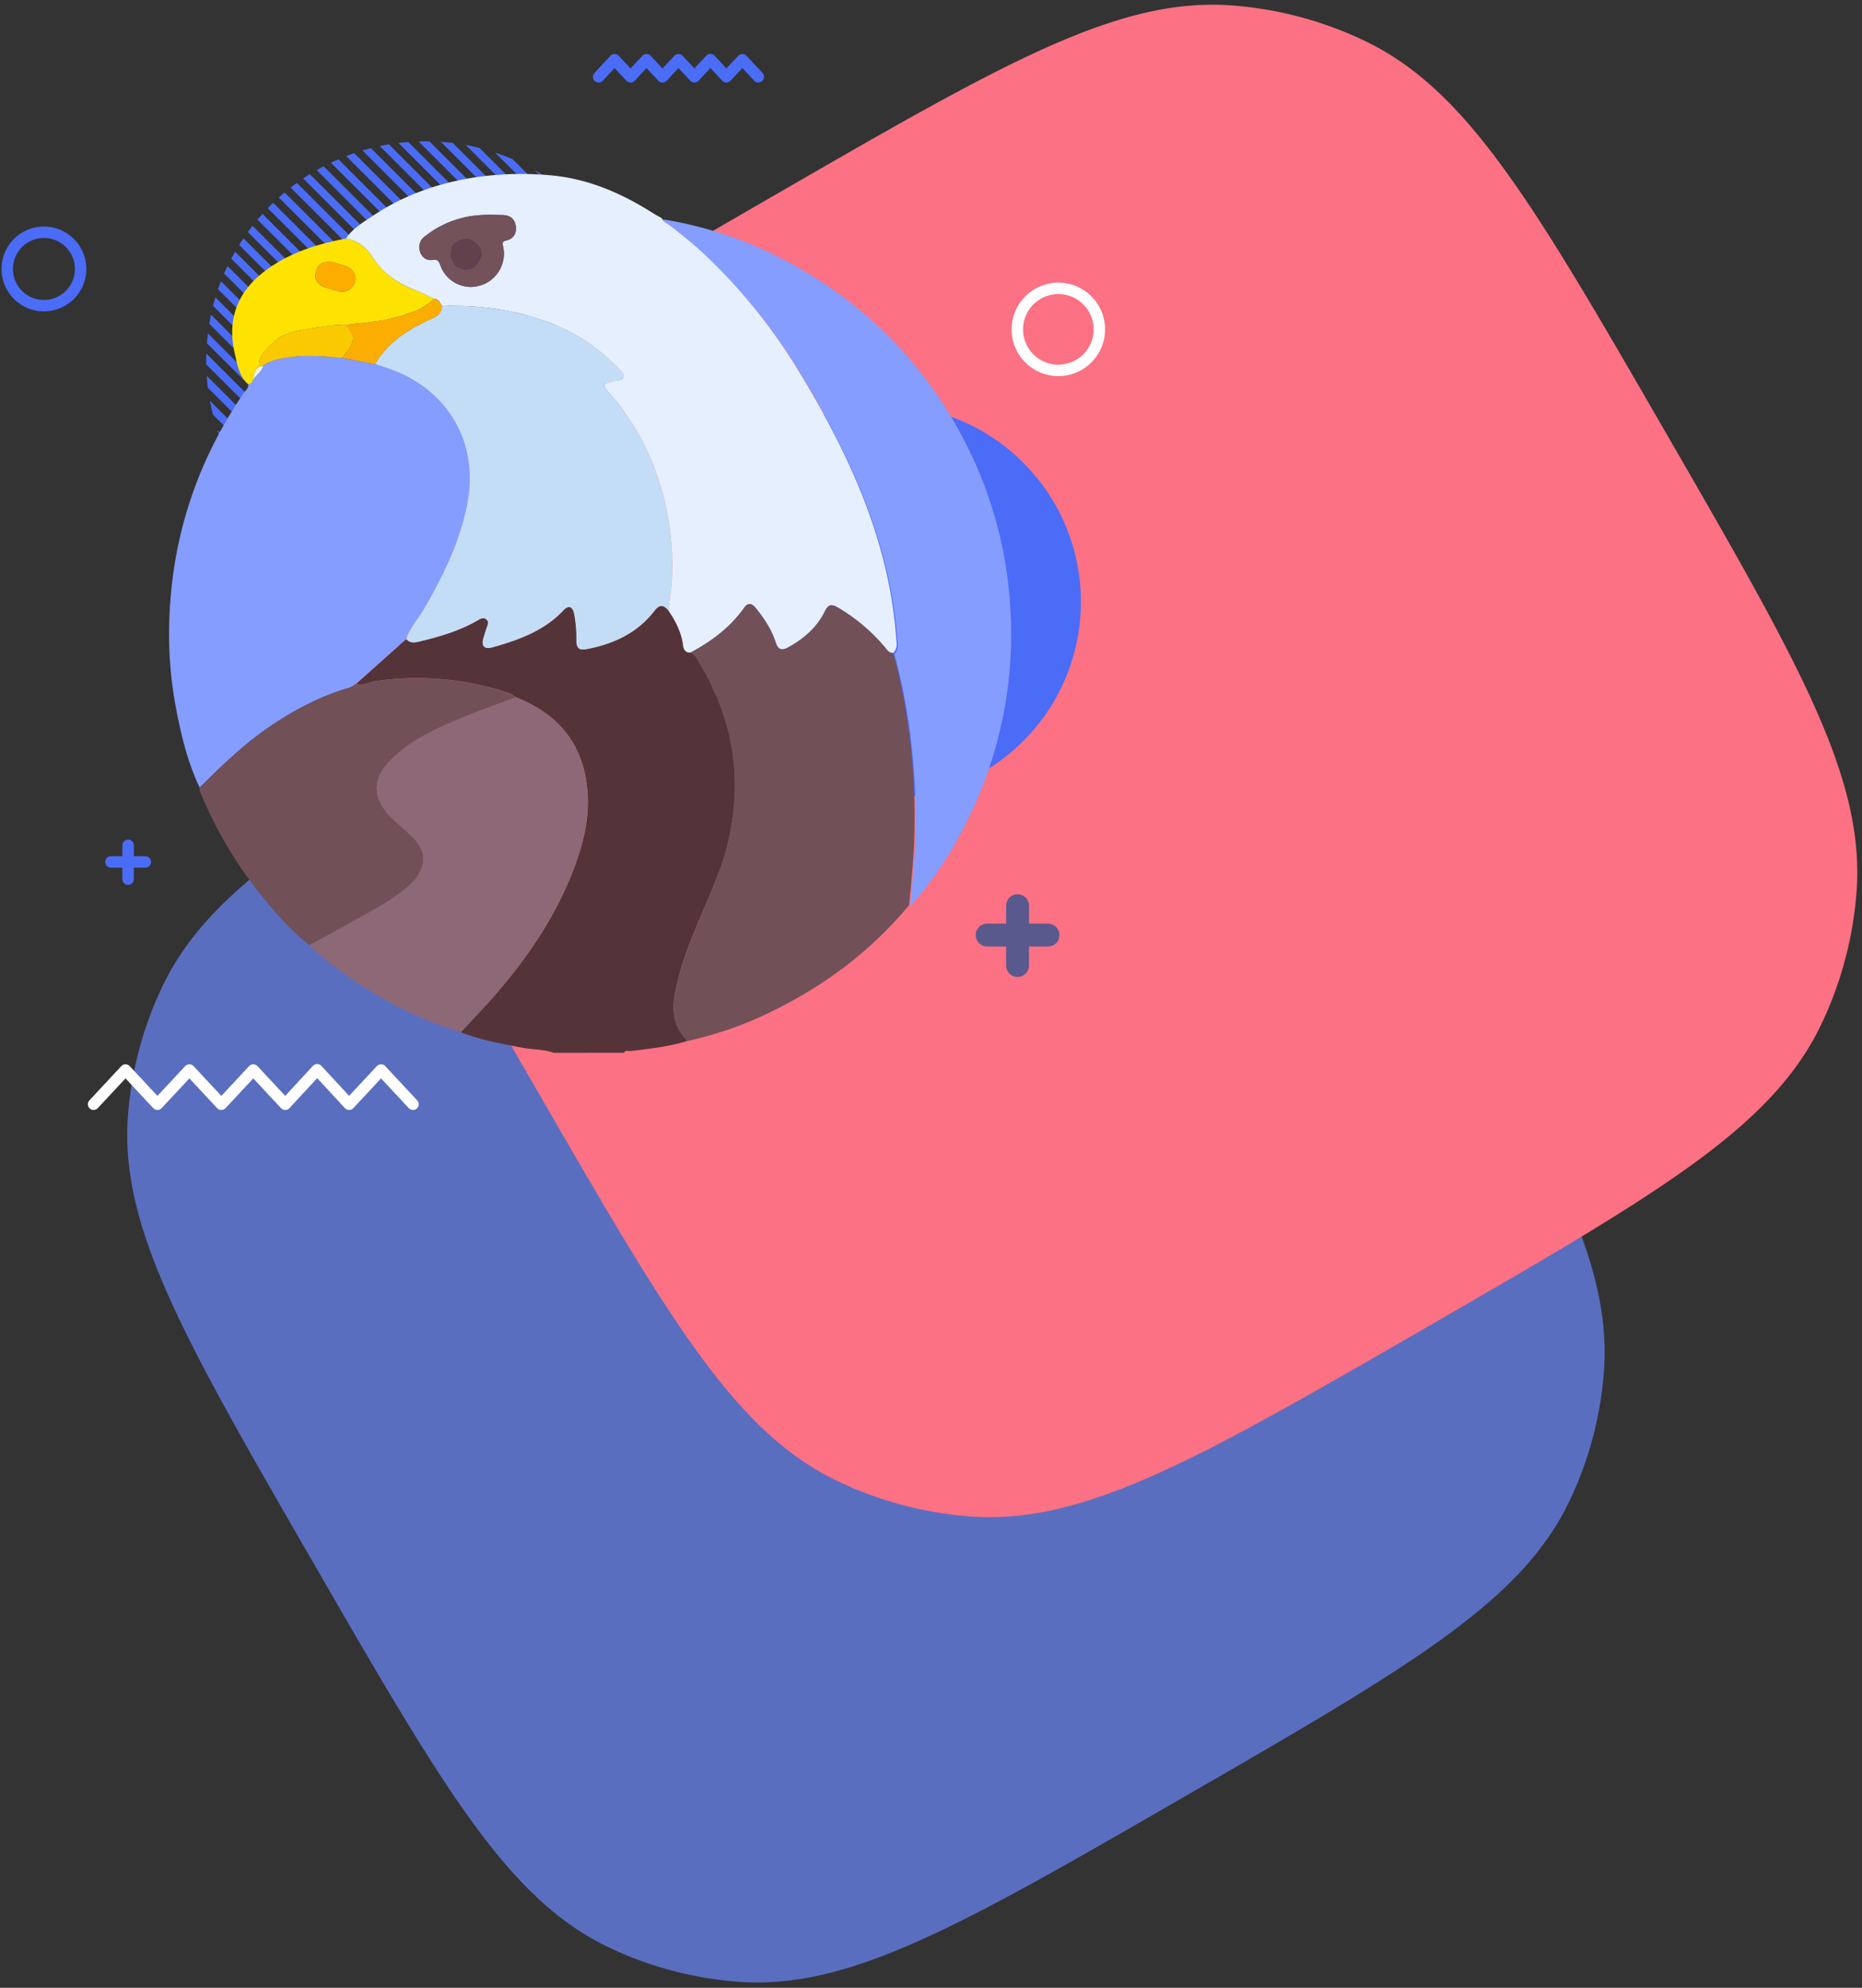 <svg width="326" height="348" fill="none" xmlns="http://www.w3.org/2000/svg"><rect width="100%" height="100%" fill="#333333" stroke="none"/><path d="M54.858 273.596c-22.6-39.146-33.9-58.719-32.46-78.203a63.446 63.446 0 016.138-22.909c8.495-17.595 28.068-28.895 67.214-51.496 39.145-22.601 58.718-33.901 78.203-32.46a63.457 63.457 0 0122.909 6.138c17.595 8.494 28.895 28.067 51.496 67.213 22.601 39.146 33.901 58.719 32.46 78.203a63.437 63.437 0 01-6.138 22.909c-8.495 17.595-28.068 28.896-67.213 51.496-39.146 22.601-58.719 33.902-78.204 32.461a63.45 63.45 0 01-22.909-6.139c-17.594-8.494-28.895-28.067-51.496-67.213z" fill="#5A6EC0"/><path d="M93.743 190.398c-23.135-40.072-34.703-60.107-33.228-80.053a64.95 64.95 0 016.284-23.451c8.695-18.01 28.731-29.579 68.803-52.714C175.674 11.044 195.71-.523 215.655.952a64.948 64.948 0 0123.451 6.283c18.011 8.696 29.579 28.732 52.714 68.803 23.136 40.072 34.704 60.108 33.229 80.054a64.955 64.955 0 01-6.284 23.451c-8.696 18.011-28.731 29.578-68.803 52.714-40.072 23.135-60.108 34.703-80.054 33.228a64.973 64.973 0 01-23.451-6.283c-18.01-8.696-29.578-28.732-52.714-68.804z" fill="#FC7183"/><path clip-rule="evenodd" d="M1.267 47.085a6.422 6.422 0 006.424 6.424 6.421 6.421 0 006.423-6.424 6.421 6.421 0 00-6.423-6.424 6.422 6.422 0 00-6.424 6.424z" stroke="#4A6CF7" stroke-width="2" stroke-miterlimit="2.613"/><path clip-rule="evenodd" d="M178.116 57.665a7.182 7.182 0 007.179 7.18c3.951 0 7.18-3.205 7.18-7.18 0-3.974-3.229-7.18-7.18-7.18a7.182 7.182 0 00-7.179 7.18z" stroke="#fff" stroke-width="2" stroke-miterlimit="2.613"/><path d="M127.176 13.453l2.797-3m2.796 3l-2.796-3 2.796 3zm-27.963 0l2.796-3-2.796 3zm5.592 0l-2.796-3 2.796 3zm0 0l2.797-3-2.797 3zm5.593 0l-2.796-3 2.796 3zm0 0l2.796-3-2.796 3zm5.593 0l-2.797-3 2.797 3zm0 0l2.796-3.023-2.796 3.023zm5.592 0l-2.796-3.023 2.796 3.023z" stroke="#4A6CF7" stroke-width="2" stroke-miterlimit="2.613" stroke-linecap="round" stroke-linejoin="round"/><path d="M61.123 193.324l5.593-5.999m5.592 5.999l-5.593-5.999 5.593 5.999zm-55.926 0l5.592-5.999-5.592 5.999zm11.185 0l-5.593-5.999 5.593 5.999zm0 0l5.593-5.999-5.593 5.999zm11.185 0l-5.592-5.999 5.592 5.999zm0 0l5.593-5.999-5.593 5.999zm11.186 0l-5.593-5.999 5.593 5.999zm0 0l5.592-6.046-5.592 6.046zm11.185 0l-5.593-6.046 5.593 6.046z" stroke="#fff" stroke-width="2" stroke-miterlimit="2.613" stroke-linecap="round" stroke-linejoin="round"/><path d="M172.825 163.704h10.661m-5.331 5.331l.006-10.476" stroke="#59598D" stroke-width="4" stroke-miterlimit="2.613" stroke-linecap="round" stroke-linejoin="round"/><path d="M19.406 150.896h6.046m-3.024 3.023l.004-5.941" stroke="#4A6CF7" stroke-width="2" stroke-miterlimit="2.613" stroke-linecap="round" stroke-linejoin="round"/><path d="M179.138 129.744c13.474-13.462 13.474-35.288 0-48.75-13.475-13.461-35.322-13.461-48.797 0-13.475 13.462-13.475 35.288 0 48.75 13.475 13.462 35.322 13.462 48.797 0z" fill="#4A6CF7"/><path fill-rule="evenodd" clip-rule="evenodd" d="M101.686 35.98a38.727 38.727 0 00-8.093-6.193l14.293 14.279c-1.679-2.882-3.724-5.613-6.2-8.086zM89.76 27.873a41.031 41.031 0 00-3.077-1.161l24.28 24.257a40.928 40.928 0 00-1.162-3.075l-20.04-20.02zm-5.788-1.958a32.904 32.904 0 00-2.432-.538l30.738 30.73a30.332 30.332 0 00-.539-2.43L83.972 25.915zm-4.693-.881c-.71-.086-1.4-.15-2.11-.215l35.668 35.632a23.15 23.15 0 00-.216-2.107l-33.342-33.31zm-4.091-.28c-.624-.021-1.27 0-1.895.021L112.9 64.344c.021-.623.021-1.269.021-1.892L75.188 24.754zm-3.702.107c-.582.043-1.163.108-1.722.172l42.878 42.837c.064-.58.129-1.162.172-1.72L71.486 24.86zm-3.401.409c-.539.086-1.077.194-1.593.301l45.59 45.546c.108-.538.215-1.054.301-1.591L68.085 25.27zm-3.142.667c-.495.129-.99.258-1.485.409l47.85 47.803c.151-.494.28-.989.409-1.483L64.943 25.937zm-2.928.881c-.473.15-.925.323-1.399.516L110.34 77.01c.173-.451.345-.924.517-1.398l-48.84-48.793zm-2.755 1.076c-.43.194-.882.387-1.313.602l51.23 51.18c.216-.43.409-.86.603-1.311L59.26 27.894zm-2.584 1.226c-.41.215-.818.452-1.227.667l52.414 52.363c.236-.41.452-.818.667-1.226L56.676 29.12zm-2.433 1.376c-.387.237-.775.495-1.162.753L106.4 84.515c.258-.387.517-.775.753-1.162l-52.91-52.857zm-2.259 1.527c-.366.258-.732.537-1.098.817l53.921 53.868c.28-.366.56-.731.818-1.097L51.984 32.022zM49.833 33.7c-.345.28-.69.58-1.012.881l54.265 54.212c.301-.344.602-.666.882-1.01L49.832 33.7zm-2.003 1.806a4.8 4.8 0 00-.473.473l-.474.473 54.309 54.255a4.8 4.8 0 00.473-.473l.474-.473L47.83 35.506zm-1.873 1.936c-.301.344-.602.666-.882 1.01l54.114 54.062c.344-.28.689-.58 1.012-.882l-54.244-54.19zm-1.742 2.086c-.28.366-.56.71-.819 1.097l53.663 53.61c.366-.258.732-.538 1.097-.817l-53.942-53.89zm-1.593 2.193c-.258.387-.517.774-.753 1.161L94.778 95.74c.387-.237.775-.495 1.162-.753L42.622 41.721zm-1.465 2.344c-.237.409-.452.818-.667 1.226l51.875 51.825c.41-.215.818-.451 1.227-.666L41.157 44.065zm-1.313 2.516c-.215.43-.41.86-.603 1.312l50.52 50.47c.43-.193.882-.387 1.313-.602l-51.23-51.18zm-1.161 2.646a99.29 99.29 0 00-.517 1.397l48.841 48.793c.474-.15.926-.322 1.4-.516L38.682 49.227zm-.969 2.838c-.15.495-.28.99-.409 1.484l46.774 46.75c.496-.129.99-.258 1.486-.409l-47.85-47.825zm-.776 3.031c-.108.538-.215 1.054-.301 1.592l44.299 44.255a34.208 34.208 0 001.593-.301l-45.59-45.546zm-.538 3.269c-.064.58-.129 1.161-.172 1.72l41.328 41.289a43.362 43.362 0 001.722-.172L36.4 58.365zm-.28 3.528c-.02.623-.02 1.268-.02 1.892l37.733 37.697c.624.021 1.27 0 1.894-.022L36.12 61.893zm.065 3.891c.043.71.107 1.398.215 2.108l33.343 33.31c.71.086 1.399.15 2.109.215L36.185 65.784zm.559 4.366c.15.818.322 1.635.538 2.43l27.767 27.741c.818.215 1.614.387 2.432.537L36.745 70.15zm1.316 5.118a40.887 40.887 0 001.161 3.075l20.019 20.02c1.012.43 2.045.818 3.078 1.162L38.059 75.268zm3.097 6.902a38.159 38.159 0 006.199 8.087 38.731 38.731 0 008.093 6.193L41.157 82.17z" fill="#4A6CF7"/><path d="M96.937 184.32c-1.762-.655-3.653-.546-5.472-.896-3.642-.694-7.291-1.345-10.769-2.694 1.76-1.907 3.554-3.782 5.268-5.721 5.786-6.549 10.764-13.631 14.053-21.79 2.075-5.171 3.501-10.471 2.678-16.156-1.088-7.52-5.46-12.274-12.354-14.976-.4-.291-.83-.54-1.281-.743a50.132 50.132 0 00-23.564-2.047c-1.032.152-2.008.847-3.124.401l8.76-7.821c.57.606 1.205.686 2.028.494 3.694-.876 7.328-1.899 10.628-3.851.466-.273.944-.441 1.397-.092.454.349.273.879.097 1.365-.221.606-.402 1.229-.582 1.847-.426 1.449.112 2.088 1.557 1.678 4.593-1.293 9.038-2.882 12.447-6.504.855-.911 1.582-.658 1.847.59.294 1.522.429 3.071.401 4.621 0 1.446.462 1.879 1.803 1.606 4.693-.895 8.857-2.81 11.844-6.689.932-1.204 1.606-1.076 2.465-.08 1.269 1.851 2.273 3.818 2.578 6.083.1.751.402 1.345 1.301 1.285.755.317 1.076 1.044 1.449 1.67 4.517 7.54 6.85 15.606 6.191 24.491a44.455 44.455 0 01-2.987 13.053c-2.284 5.85-5.159 11.479-6.753 17.59-1.024 3.931-1.859 7.853 1.538 11.186-3.232 1.02-6.585 1.373-9.929 1.782-.402.049-.912-.228-1.205.301l-12.31.017z" fill="#543438"/><path d="M120.895 114.242c-.915.06-1.204-.534-1.301-1.285-.305-2.264-1.309-4.232-2.577-6.083.212-1.826.53-3.649.622-5.484a47.54 47.54 0 00-.883-11.897c-1.538-7.568-4.65-14.397-9.741-20.26-1.718-1.979-1.734-1.943.743-2.597.494-.132 1.204.02 1.405-.662.201-.683-.47-1.04-.859-1.454-4.589-4.858-10.246-7.817-16.678-9.48A50.25 50.25 0 0077.4 53.592c-.357-.566-.594-1.269-1.437-1.305-.983-.457-1.943-.991-2.963-1.369-3.212-1.204-5.882-2.955-7.801-5.918-1.04-1.606-2.574-2.907-4.641-3.24 1.26-1.859 3.188-2.951 4.978-4.143 5.135-3.417 10.88-5.425 16.915-6.457a55.407 55.407 0 0113.531-.501c6.825.521 12.8 3.127 18.469 6.733.454.289.939.53 1.409.803.157.481.623.626.98.887a70.934 70.934 0 017.44 6.291 97.98 97.98 0 0115.297 19.18c9.038 14.803 16.297 30.281 17.393 47.983a2.189 2.189 0 01-.562 1.783c-.783.044-1.108-.57-1.522-1.06a31.82 31.82 0 00-8.227-6.914c-1.092-.646-1.674-.477-2.22.643-1.385 2.842-3.67 4.818-6.396 6.327-1.14.635-1.811.474-2.236-.851-.731-2.264-2.036-4.216-3.525-6.054-.727-.892-1.37-.88-2.032.048-2.437 3.413-5.693 5.846-9.355 7.785zM82.126 50.227a5.83 5.83 0 005.978-6.994c-.112-.599-.28-.936.563-1.137 1.204-.293 1.826-1.204 1.642-2.493-.185-1.289-1.016-1.927-2.277-1.951a34.914 34.914 0 00-4.348.036 17.24 17.24 0 00-9.343 3.738 2.26 2.26 0 00-.775 2.686 1.955 1.955 0 002.224 1.401c.896-.14 1.06.325 1.317.98a5.66 5.66 0 005.02 3.734z" fill="#E5EFFE"/><path d="M71.109 111.873l-8.76 7.821c-.51.397-1.093.69-1.715.863-5.296 1.647-10.094 4.264-14.587 7.488-4.039 2.915-7.556 6.376-11.085 9.845-2.064-4.312-3.18-8.917-4.083-13.567a69.589 69.589 0 01-1.273-13.996c.16-15.153 4.515-28.99 13.065-41.51.325-.47.887-.856.803-1.55.522-.037.722-.402.883-.836.638-.755 1.41-1.417 1.767-2.377v.036l.32-.3a6.795 6.795 0 012.354-.9c3.701-.895 7.427-.562 11.153-.229l5.73 1.088c.991.325 2.007.61 2.97.984 10.311 3.942 15.31 13.25 13.102 23.905-1.325 6.424-4.128 12.141-7.356 17.734-1.084 1.847-2.586 3.437-3.288 5.501z" fill="#859DFF"/><path d="M120.894 114.241c3.662-1.939 6.918-4.372 9.355-7.785.663-.927 1.305-.939 2.032-.048 1.489 1.839 2.81 3.79 3.525 6.055.425 1.325 1.096 1.485 2.236.851 2.726-1.518 5.011-3.485 6.396-6.328.546-1.12 1.128-1.289 2.22-.642a31.78 31.78 0 018.227 6.914c.402.49.739 1.104 1.522 1.06 2.738 10.105 3.842 20.396 3.702 30.855-.061 4.457-.526 8.873-.948 13.298-6.452 7.769-14.313 13.747-23.319 18.24a64.037 64.037 0 01-15.462 5.524c-3.397-3.332-2.561-7.255-1.538-11.185 1.606-6.111 4.469-11.74 6.754-17.59a44.556 44.556 0 002.939-13.053c.658-8.889-1.675-16.955-6.191-24.491-.374-.615-.695-1.357-1.45-1.675z" fill="#725057"/><path d="M159.349 158.687c.401-4.417.887-8.833.947-13.298.141-10.439-.963-20.749-3.701-30.855a2.181 2.181 0 00.562-1.783c-1.104-17.71-8.364-33.18-17.401-47.983a97.972 97.972 0 00-15.314-19.188 70.797 70.797 0 00-7.439-6.291c-.358-.261-.803-.402-.98-.888a68.301 68.301 0 0122.291 7.657c13.711 7.472 24.118 18.208 31.088 32.192a72.092 72.092 0 017.404 27.001 73.072 73.072 0 01-8.323 40.114 63.599 63.599 0 01-9.134 13.322z" fill="#859DFF"/><path d="M90.317 122.086c6.894 2.703 11.266 7.456 12.354 14.976.823 5.686-.602 10.985-2.678 16.157-3.276 8.158-8.255 15.257-14.053 21.789-1.714 1.939-3.509 3.814-5.267 5.722a71.055 71.055 0 01-22.083-11.495 34.414 34.414 0 01-4.448-3.779c2.276-1.248 4.565-2.473 6.825-3.746 3.477-1.951 7.063-3.746 10.158-6.295 3.176-2.622 4.368-5.87.727-9.235-1.173-1.084-2.41-2.111-3.53-3.232-3.211-3.171-3.211-6.604 0-9.832 3.67-3.722 8.356-5.734 13.061-7.677 2.947-1.205 5.955-2.24 8.934-3.353z" fill="#8D6876"/><path d="M90.317 122.088c-2.98 1.112-5.987 2.148-8.926 3.36-4.705 1.943-9.39 3.955-13.06 7.677-3.184 3.212-3.189 6.661 0 9.833 1.132 1.12 2.356 2.148 3.529 3.232 3.641 3.356 2.449 6.604-.727 9.234-3.096 2.55-6.681 4.344-10.158 6.296-2.26 1.272-4.55 2.497-6.826 3.746-3.212-2.53-5.854-5.577-8.407-8.721a72.312 72.312 0 01-10.41-17.425c-.194-.454-.475-.891-.402-1.425 3.529-3.465 7.046-6.942 11.085-9.841 4.493-3.212 9.29-5.842 14.587-7.488a4.983 4.983 0 001.714-.863c1.108.449 2.092-.245 3.124-.402a50.119 50.119 0 0123.564 2.048c.462.199.902.447 1.313.739z" fill="#725057"/><path d="M44.341 66.431c-.16.401-.361.803-.883.835-1.63-1.41-1.911-3.465-2.349-5.356-1.357-5.83.341-10.672 5.12-14.345 4.235-3.257 9.17-4.819 14.325-5.806 2.067.333 3.613 1.634 4.641 3.24 1.92 2.963 4.597 4.73 7.801 5.918 1.02.377 1.98.911 2.963 1.37-1.63 1.758-3.826 2.408-6.022 3.09-3.06.932-6.244 1.08-9.383 1.518-2.297-.04-4.55.358-6.798.719-2.164.35-4.36.77-5.99 2.409-1.16 1.16-2.586 2.244-2.377 4.208l-.092-.069a.401.401 0 00-.342.382 2.963 2.963 0 00-.614 1.887zm13.374-20.65c-1.642 0-2.22.964-2.477 2.053-.257 1.087.462 1.927 1.405 2.376.784.298 1.59.535 2.41.711a2.357 2.357 0 003.038-1.365 2.228 2.228 0 00-1.232-2.835 25.582 25.582 0 00-3.14-.94h-.004z" fill="#FEE301"/><path d="M71.109 111.874c.703-2.064 2.204-3.654 3.268-5.501 3.212-5.593 6.023-11.318 7.356-17.734 2.208-10.656-2.79-19.963-13.101-23.905-.972-.374-1.98-.659-2.971-.984 2.296-3.955 5.986-6.18 9.993-7.986 1-.45 1.69-1.024 1.746-2.172 4.787-.197 9.577.29 14.226 1.45 6.424 1.662 12.089 4.62 16.678 9.479.401.401 1.076.719.859 1.453-.217.735-.911.53-1.405.663-2.477.654-2.461.618-.743 2.597 5.091 5.862 8.203 12.692 9.741 20.26a47.542 47.542 0 01.883 11.897c-.093 1.834-.402 3.657-.622 5.484-.856-.996-1.534-1.128-2.466.08-2.987 3.879-7.15 5.794-11.844 6.689-1.341.257-1.803-.176-1.803-1.606a22.249 22.249 0 00-.401-4.621c-.265-1.249-.992-1.502-1.847-.59-3.393 3.613-7.837 5.219-12.447 6.504-1.445.402-1.983-.229-1.557-1.678.184-.618.36-1.241.582-1.847.176-.486.401-.98-.097-1.365-.497-.386-.931-.181-1.397.092-3.3 1.952-6.934 2.975-10.627 3.851-.791.176-1.434.108-2.004-.51z" fill="#C4DDF7"/><path d="M82.126 50.227a5.661 5.661 0 01-5.019-3.75c-.257-.655-.421-1.12-1.317-.98a1.955 1.955 0 01-2.224-1.401 2.26 2.26 0 01.775-2.67 17.24 17.24 0 019.347-3.738c1.447-.103 2.9-.115 4.348-.037 1.26.025 2.092.687 2.276 1.952.185 1.264-.43 2.2-1.642 2.493-.843.2-.674.538-.562 1.136a5.832 5.832 0 01-5.982 6.995zm-3.232-5.65c0 1.382 1.305 2.718 2.614 2.69 1.409-.032 2.83-1.457 2.778-2.786a2.81 2.81 0 00-2.899-2.618c-1.582.036-2.497 1.028-2.493 2.714z" fill="#735259"/><path d="M77.4 53.592c-.056 1.148-.746 1.722-1.746 2.172-4.015 1.806-7.697 4.015-9.993 7.985l-5.73-1.088c2.39-3.212 2.41-3.46.635-5.765 3.14-.438 6.323-.586 9.383-1.518 2.188-.666 4.384-1.333 6.022-3.091.835.036 1.072.738 1.43 1.305z" fill="#FCAD02"/><path d="M60.565 56.896c1.78 2.304 1.755 2.537-.634 5.765-3.726-.333-7.452-.666-11.154.23a6.799 6.799 0 00-2.352.899c-.181.02-.35.056-.322.3v-.035l-.71.168c-.209-1.963 1.204-3.047 2.377-4.207 1.63-1.63 3.826-2.052 5.99-2.41 2.256-.353 4.509-.75 6.805-.71z" fill="#FBC901"/><path d="M45.4 64.222l.711-.168c-.357.96-1.128 1.606-1.766 2.377a2.963 2.963 0 01.622-1.895c.113-.129.225-.257.341-.382l.093.068z" fill="#F2F3DD"/><path d="M46.103 64.091c-.028-.245.141-.281.322-.301l-.322.301z" fill="#F2F3DD"/><path d="M57.719 45.782a25.56 25.56 0 013.16.94 2.228 2.228 0 011.232 2.834 2.357 2.357 0 01-3.039 1.365 16.571 16.571 0 01-2.409-.71c-.944-.45-1.67-1.257-1.405-2.378.265-1.12.819-2.055 2.46-2.051z" fill="#FDAD00"/><path d="M45.307 64.155c-.116.124-.228.252-.34.38a.401.401 0 01.34-.38z" fill="#FBC901"/><path d="M78.894 44.578c0-1.686.911-2.678 2.493-2.714a2.81 2.81 0 012.9 2.618c.051 1.329-1.37 2.754-2.78 2.786-1.308.028-2.609-1.309-2.613-2.69z" fill="#62414D"/></svg>